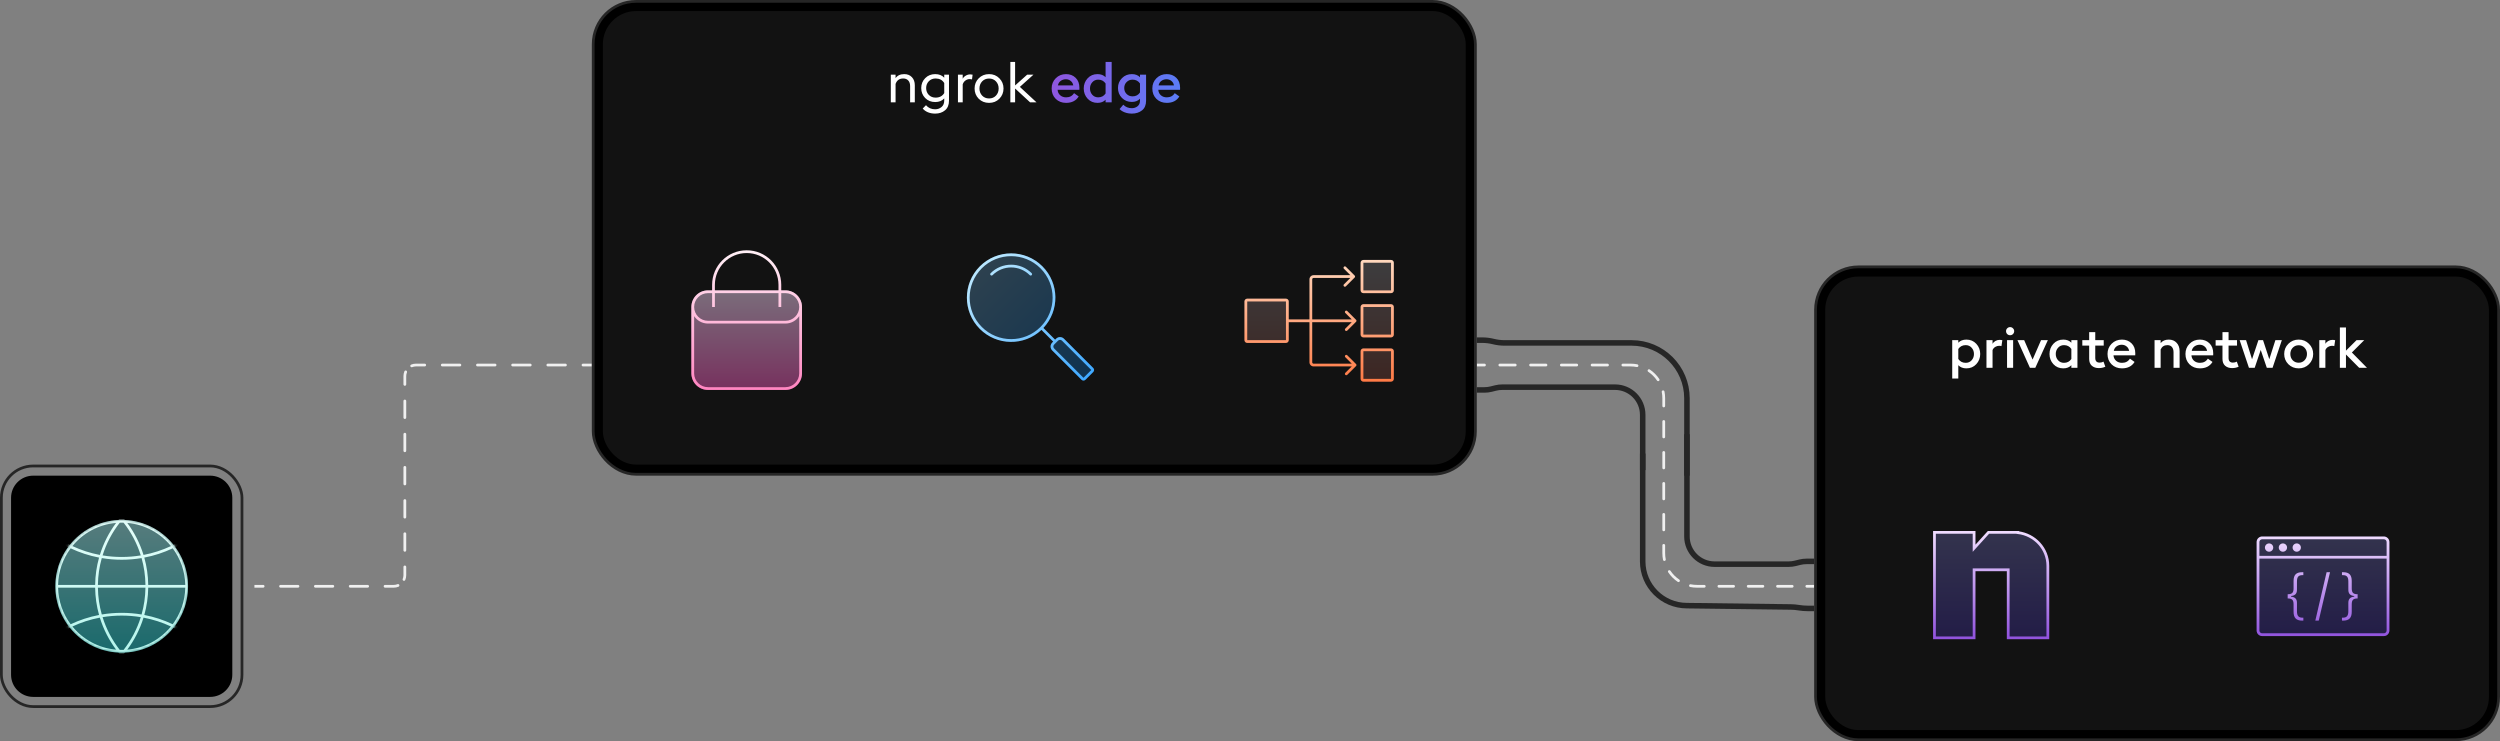 <svg width="904" height="268" viewBox="0 0 904 268" fill="none" xmlns="http://www.w3.org/2000/svg">
<rect x="0" y="0" width="904" height="268" fill="#808080" stroke="none"/>
<path d="M95.149 212.5C95.425 212.5 95.649 212.276 95.649 212C95.649 211.724 95.425 211.5 95.149 211.5V212.5ZM101.448 211.5C101.172 211.5 100.948 211.724 100.948 212C100.948 212.276 101.172 212.5 101.448 212.5V211.5ZM107.747 212.5C108.023 212.5 108.247 212.276 108.247 212C108.247 211.724 108.023 211.5 107.747 211.5V212.5ZM114.045 211.5C113.769 211.5 113.545 211.724 113.545 212C113.545 212.276 113.769 212.5 114.045 212.5V211.5ZM120.344 212.5C120.62 212.5 120.844 212.276 120.844 212C120.844 211.724 120.62 211.5 120.344 211.5V212.5ZM126.643 211.5C126.367 211.5 126.143 211.724 126.143 212C126.143 212.276 126.367 212.5 126.643 212.5V211.5ZM132.941 212.5C133.218 212.5 133.441 212.276 133.441 212C133.441 211.724 133.218 211.5 132.941 211.5V212.5ZM139.24 211.5C138.964 211.5 138.74 211.724 138.74 212C138.74 212.276 138.964 212.5 139.24 212.5V211.5ZM144.112 212.158C144.367 212.053 144.488 211.76 144.382 211.505C144.277 211.25 143.984 211.129 143.729 211.235L144.112 212.158ZM145.624 209.34C145.518 209.595 145.639 209.887 145.894 209.993C146.149 210.099 146.442 209.978 146.548 209.723L145.624 209.34ZM146.889 205C146.889 204.724 146.666 204.5 146.389 204.5C146.113 204.5 145.889 204.724 145.889 205H146.889ZM145.889 199C145.889 199.276 146.113 199.5 146.389 199.5C146.666 199.5 146.889 199.276 146.889 199H145.889ZM146.889 193C146.889 192.724 146.666 192.5 146.389 192.5C146.113 192.5 145.889 192.724 145.889 193H146.889ZM145.889 187C145.889 187.276 146.113 187.5 146.389 187.5C146.666 187.5 146.889 187.276 146.889 187H145.889ZM146.889 181C146.889 180.724 146.666 180.5 146.389 180.5C146.113 180.5 145.889 180.724 145.889 181H146.889ZM145.889 175C145.889 175.276 146.113 175.5 146.389 175.5C146.666 175.5 146.889 175.276 146.889 175H145.889ZM146.889 169C146.889 168.724 146.666 168.5 146.389 168.5C146.113 168.5 145.889 168.724 145.889 169H146.889ZM145.889 163C145.889 163.276 146.113 163.5 146.389 163.5C146.666 163.5 146.889 163.276 146.889 163H145.889ZM146.889 157C146.889 156.724 146.666 156.5 146.389 156.5C146.113 156.5 145.889 156.724 145.889 157H146.889ZM145.889 151C145.889 151.276 146.113 151.5 146.389 151.5C146.666 151.5 146.889 151.276 146.889 151H145.889ZM146.889 145C146.889 144.724 146.666 144.5 146.389 144.5C146.113 144.5 145.889 144.724 145.889 145H146.889ZM145.889 139C145.889 139.276 146.113 139.5 146.389 139.5C146.666 139.5 146.889 139.276 146.889 139H145.889ZM147.155 134.66C147.261 134.405 147.14 134.113 146.884 134.007C146.629 133.901 146.337 134.022 146.231 134.277L147.155 134.66ZM148.667 131.842C148.412 131.947 148.291 132.24 148.396 132.495C148.502 132.75 148.795 132.871 149.05 132.765L148.667 131.842ZM153.57 132.5C153.846 132.5 154.07 132.276 154.07 132C154.07 131.724 153.846 131.5 153.57 131.5V132.5ZM159.931 131.5C159.655 131.5 159.431 131.724 159.431 132C159.431 132.276 159.655 132.5 159.931 132.5V131.5ZM166.292 132.5C166.568 132.5 166.792 132.276 166.792 132C166.792 131.724 166.568 131.5 166.292 131.5V132.5ZM172.653 131.5C172.377 131.5 172.153 131.724 172.153 132C172.153 132.276 172.377 132.5 172.653 132.5V131.5ZM179.014 132.5C179.29 132.5 179.514 132.276 179.514 132C179.514 131.724 179.29 131.5 179.014 131.5V132.5ZM185.375 131.5C185.099 131.5 184.875 131.724 184.875 132C184.875 132.276 185.099 132.5 185.375 132.5V131.5ZM191.736 132.5C192.012 132.5 192.236 132.276 192.236 132C192.236 131.724 192.012 131.5 191.736 131.5V132.5ZM198.097 131.5C197.821 131.5 197.597 131.724 197.597 132C197.597 132.276 197.821 132.5 198.097 132.5V131.5ZM204.458 132.5C204.735 132.5 204.958 132.276 204.958 132C204.958 131.724 204.735 131.5 204.458 131.5V132.5ZM210.819 131.5C210.543 131.5 210.319 131.724 210.319 132C210.319 132.276 210.543 132.5 210.819 132.5V131.5ZM92 212.5H95.149V211.5H92V212.5ZM101.448 212.5H107.747V211.5H101.448V212.5ZM114.045 212.5H120.344V211.5H114.045V212.5ZM126.643 212.5H132.941V211.5H126.643V212.5ZM139.24 212.5H142.389V211.5H139.24V212.5ZM142.389 212.5C142.999 212.5 143.581 212.379 144.112 212.158L143.729 211.235C143.317 211.405 142.865 211.5 142.389 211.5V212.5ZM146.548 209.723C146.768 209.191 146.889 208.609 146.889 208H145.889C145.889 208.475 145.795 208.928 145.624 209.34L146.548 209.723ZM146.889 208V205H145.889V208H146.889ZM146.889 199V193H145.889V199H146.889ZM146.889 187V181H145.889V187H146.889ZM146.889 175V169H145.889V175H146.889ZM146.889 163V157H145.889V163H146.889ZM146.889 151V145H145.889V151H146.889ZM146.889 139V136H145.889V139H146.889ZM146.889 136C146.889 135.525 146.984 135.072 147.155 134.66L146.231 134.277C146.011 134.809 145.889 135.391 145.889 136H146.889ZM149.05 132.765C149.462 132.595 149.914 132.5 150.389 132.5V131.5C149.78 131.5 149.198 131.621 148.667 131.842L149.05 132.765ZM150.389 132.5H153.57V131.5H150.389V132.5ZM159.931 132.5H166.292V131.5H159.931V132.5ZM172.653 132.5H179.014V131.5H172.653V132.5ZM185.375 132.5H191.736V131.5H185.375V132.5ZM198.097 132.5H204.458V131.5H198.097V132.5ZM210.819 132.5H214V131.5H210.819V132.5Z" fill="#F0F0F0"/>
<path d="M653.351 212.5C653.075 212.5 652.851 212.276 652.851 212C652.851 211.724 653.075 211.5 653.351 211.5V212.5ZM648.052 211.5C648.328 211.5 648.552 211.724 648.552 212C648.552 212.276 648.328 212.5 648.052 212.5V211.5ZM642.753 212.5C642.477 212.5 642.253 212.276 642.253 212C642.253 211.724 642.477 211.5 642.753 211.5V212.5ZM637.455 211.5C637.731 211.5 637.955 211.724 637.955 212C637.955 212.276 637.731 212.5 637.455 212.5V211.5ZM632.156 212.5C631.88 212.5 631.656 212.276 631.656 212C631.656 211.724 631.88 211.5 632.156 211.5V212.5ZM626.857 211.5C627.133 211.5 627.357 211.724 627.357 212C627.357 212.276 627.133 212.5 626.857 212.5V211.5ZM621.559 212.5C621.282 212.5 621.059 212.276 621.059 212C621.059 211.724 621.282 211.5 621.559 211.5V212.5ZM616.26 211.5C616.536 211.5 616.76 211.724 616.76 212C616.76 212.276 616.536 212.5 616.26 212.5V211.5ZM611.172 212.262C610.901 212.208 610.725 211.945 610.778 211.675C610.832 211.404 611.095 211.228 611.366 211.281L611.172 212.262ZM607.221 209.563C607.451 209.717 607.512 210.027 607.359 210.257C607.205 210.486 606.894 210.548 606.665 210.394L607.221 209.563ZM603.216 206.946C603.063 206.716 603.124 206.406 603.354 206.252C603.583 206.098 603.894 206.16 604.047 206.389L603.216 206.946ZM602.329 202.245C602.383 202.516 602.207 202.779 601.936 202.832C601.665 202.886 601.402 202.71 601.348 202.439L602.329 202.245ZM601.111 197.2C601.111 196.924 601.334 196.7 601.611 196.7C601.887 196.7 602.111 196.924 602.111 197.2H601.111ZM602.111 191.6C602.111 191.876 601.887 192.1 601.611 192.1C601.334 192.1 601.111 191.876 601.111 191.6H602.111ZM601.111 186C601.111 185.724 601.334 185.5 601.611 185.5C601.887 185.5 602.111 185.724 602.111 186H601.111ZM602.111 180.4C602.111 180.676 601.887 180.9 601.611 180.9C601.334 180.9 601.111 180.676 601.111 180.4H602.111ZM601.111 174.8C601.111 174.524 601.334 174.3 601.611 174.3C601.887 174.3 602.111 174.524 602.111 174.8H601.111ZM602.111 169.2C602.111 169.476 601.887 169.7 601.611 169.7C601.334 169.7 601.111 169.476 601.111 169.2H602.111ZM601.111 163.6C601.111 163.324 601.334 163.1 601.611 163.1C601.887 163.1 602.111 163.324 602.111 163.6H601.111ZM602.111 158C602.111 158.276 601.887 158.5 601.611 158.5C601.334 158.5 601.111 158.276 601.111 158H602.111ZM601.111 152.4C601.111 152.124 601.334 151.9 601.611 151.9C601.887 151.9 602.111 152.124 602.111 152.4H601.111ZM602.111 146.8C602.111 147.076 601.887 147.3 601.611 147.3C601.334 147.3 601.111 147.076 601.111 146.8H602.111ZM600.892 141.755C600.838 141.484 601.014 141.221 601.285 141.168C601.556 141.114 601.819 141.29 601.873 141.561L600.892 141.755ZM600.005 137.054C600.158 137.284 600.097 137.594 599.868 137.748C599.638 137.902 599.327 137.84 599.174 137.611L600.005 137.054ZM596 134.437C595.77 134.283 595.709 133.973 595.862 133.743C596.016 133.514 596.327 133.452 596.556 133.606L596 134.437ZM592.05 131.738C592.32 131.792 592.497 132.055 592.443 132.325C592.389 132.596 592.126 132.772 591.855 132.719L592.05 131.738ZM586.83 132.5C586.554 132.5 586.33 132.276 586.33 132C586.33 131.724 586.554 131.5 586.83 131.5V132.5ZM581.269 131.5C581.545 131.5 581.769 131.724 581.769 132C581.769 132.276 581.545 132.5 581.269 132.5V131.5ZM575.708 132.5C575.432 132.5 575.208 132.276 575.208 132C575.208 131.724 575.432 131.5 575.708 131.5V132.5ZM570.147 131.5C570.423 131.5 570.647 131.724 570.647 132C570.647 132.276 570.423 132.5 570.147 132.5V131.5ZM564.586 132.5C564.31 132.5 564.086 132.276 564.086 132C564.086 131.724 564.31 131.5 564.586 131.5V132.5ZM559.025 131.5C559.301 131.5 559.525 131.724 559.525 132C559.525 132.276 559.301 132.5 559.025 132.5V131.5ZM553.464 132.5C553.188 132.5 552.964 132.276 552.964 132C552.964 131.724 553.188 131.5 553.464 131.5V132.5ZM547.903 131.5C548.179 131.5 548.403 131.724 548.403 132C548.403 132.276 548.179 132.5 547.903 132.5V131.5ZM542.342 132.5C542.065 132.5 541.842 132.276 541.842 132C541.842 131.724 542.065 131.5 542.342 131.5V132.5ZM536.781 131.5C537.057 131.5 537.281 131.724 537.281 132C537.281 132.276 537.057 132.5 536.781 132.5V131.5ZM656 212.5H653.351V211.5H656V212.5ZM648.052 212.5H642.753V211.5H648.052V212.5ZM637.455 212.5H632.156V211.5H637.455V212.5ZM626.857 212.5H621.559V211.5H626.857V212.5ZM616.26 212.5H613.611V211.5H616.26V212.5ZM613.611 212.5C612.776 212.5 611.961 212.418 611.172 212.262L611.366 211.281C612.091 211.425 612.842 211.5 613.611 211.5V212.5ZM606.665 210.394C605.302 209.482 604.129 208.308 603.216 206.946L604.047 206.389C604.887 207.644 605.967 208.724 607.221 209.563L606.665 210.394ZM601.348 202.439C601.192 201.65 601.111 200.834 601.111 200H602.111C602.111 200.769 602.186 201.519 602.329 202.245L601.348 202.439ZM601.111 200V197.2H602.111V200H601.111ZM601.111 191.6V186H602.111V191.6H601.111ZM601.111 180.4V174.8H602.111V180.4H601.111ZM601.111 169.2V163.6H602.111V169.2H601.111ZM601.111 158V152.4H602.111V158H601.111ZM601.111 146.8V144H602.111V146.8H601.111ZM601.111 144C601.111 143.231 601.035 142.481 600.892 141.755L601.873 141.561C602.029 142.35 602.111 143.166 602.111 144H601.111ZM599.174 137.611C598.334 136.356 597.254 135.276 596 134.437L596.556 133.606C597.919 134.518 599.092 135.692 600.005 137.054L599.174 137.611ZM591.855 132.719C591.13 132.575 590.379 132.5 589.611 132.5V131.5C590.445 131.5 591.26 131.582 592.05 131.738L591.855 132.719ZM589.611 132.5H586.83V131.5H589.611V132.5ZM581.269 132.5H575.708V131.5H581.269V132.5ZM570.147 132.5H564.586V131.5H570.147V132.5ZM559.025 132.5H553.464V131.5H559.025V132.5ZM547.903 132.5H542.342V131.5H547.903V132.5ZM536.781 132.5H534V131.5H536.781V132.5Z" fill="#F0F0F0"/>
<path d="M534 123H535.938C537.308 123 538.672 123.168 540 123.5V123.5C541.328 123.832 542.692 124 544.062 124H590C601.046 124 610 132.954 610 144V172" stroke="#262626" stroke-width="2"/>
<path d="M656 220L653.582 220C652.529 220 651.478 219.913 650.439 219.74V219.74C649.481 219.58 648.512 219.494 647.541 219.481L610 219V219C601.163 219 594 211.837 594 203L594 164" stroke="#262626" stroke-width="2"/>
<path d="M534 141H536.769C537.587 141 538.401 140.9 539.194 140.701L540.806 140.299C541.599 140.1 542.413 140 543.231 140H584C589.523 140 594 144.477 594 150V170" stroke="#262626" stroke-width="2"/>
<path d="M656 203L653.231 203C652.413 203 651.599 203.1 650.806 203.299L649.194 203.701C648.401 203.9 647.587 204 646.769 204L620 204C614.477 204 610 199.523 610 194L610 157" stroke="#262626" stroke-width="2"/>
<rect x="214.5" y="0.5" width="319" height="171" rx="15.5" fill="black" stroke="#262626"/>
<rect x="218" y="4" width="312" height="164" rx="12" fill="#262626" fill-opacity="0.48"/>
<rect x="656.5" y="96.5" width="247" height="171" rx="15.5" fill="black" stroke="#262626"/>
<rect x="660" y="100" width="240" height="164" rx="12" fill="#262626" fill-opacity="0.48"/>
<path fill-rule="evenodd" clip-rule="evenodd" d="M376.941 118.941C383.19 112.692 383.19 102.562 376.941 96.313C370.693 90.065 360.562 90.065 354.314 96.313C348.065 102.562 348.065 112.692 354.314 118.941C360.562 125.189 370.693 125.189 376.941 118.941ZM380.477 123.89C379.696 124.671 379.696 125.938 380.477 126.719L391.083 137.325C391.474 137.716 392.107 137.716 392.497 137.325L395.326 134.497C395.716 134.106 395.716 133.473 395.326 133.083L384.719 122.476C383.938 121.695 382.672 121.695 381.891 122.476L380.477 123.89Z" fill="url(#paint0_linear_1146_36381)"/>
<path fill-rule="evenodd" clip-rule="evenodd" d="M376.234 97.02C382.092 102.878 382.092 112.376 376.234 118.234C370.376 124.091 360.879 124.091 355.021 118.234C349.163 112.376 349.163 102.878 355.021 97.02C360.879 91.162 370.376 91.162 376.234 97.02ZM377.289 118.582C383.187 112.31 383.071 102.443 376.941 96.313C370.693 90.065 360.562 90.065 354.314 96.313C348.065 102.562 348.065 112.692 354.314 118.941C360.444 125.071 370.311 125.187 376.582 119.289L380.83 123.537L380.477 123.89C379.696 124.671 379.696 125.938 380.477 126.719L391.083 137.325C391.474 137.716 392.107 137.716 392.497 137.325L395.326 134.497C395.716 134.106 395.716 133.473 395.326 133.083L384.719 122.476C383.938 121.695 382.672 121.695 381.891 122.476L381.537 122.83L377.289 118.582ZM358.91 99.495C362.62 95.785 368.635 95.785 372.345 99.495C372.54 99.691 372.857 99.691 373.052 99.495C373.247 99.3 373.247 98.983 373.052 98.788C368.952 94.688 362.303 94.688 358.203 98.788C358.008 98.983 358.008 99.3 358.203 99.495C358.398 99.691 358.715 99.691 358.91 99.495ZM381.184 124.598C380.793 124.988 380.793 125.621 381.184 126.012L391.79 136.618L394.619 133.79L384.012 123.183C383.622 122.793 382.989 122.793 382.598 123.183L381.184 124.598Z" fill="url(#paint1_linear_1146_36381)"/>
<path fill-rule="evenodd" clip-rule="evenodd" d="M492 95C492 94.448 492.448 94 493 94H503C503.552 94 504 94.448 504 95V105C504 105.552 503.552 106 503 106H493C492.448 106 492 105.552 492 105V95ZM451 108C450.448 108 450 108.448 450 109V123C450 123.552 450.448 124 451 124H465C465.552 124 466 123.552 466 123V109C466 108.448 465.552 108 465 108H451ZM493 126C492.448 126 492 126.448 492 127V137C492 137.552 492.448 138 493 138H503C503.552 138 504 137.552 504 137V127C504 126.448 503.552 126 503 126H493ZM493 110C492.448 110 492 110.448 492 111V121C492 121.552 492.448 122 493 122H503C503.552 122 504 121.552 504 121V111C504 110.448 503.552 110 503 110H493Z" fill="url(#paint2_linear_1146_36381)"/>
<path fill-rule="evenodd" clip-rule="evenodd" d="M503 95H493V105H503V95ZM493 94C492.448 94 492 94.448 492 95V105C492 105.552 492.448 106 493 106H503C503.552 106 504 105.552 504 105V95C504 94.448 503.552 94 503 94H493ZM489.85 99.646L486.668 96.464C486.473 96.269 486.156 96.269 485.961 96.464C485.766 96.66 485.766 96.976 485.961 97.171L488.289 99.5H475C474.172 99.5 473.5 100.171 473.5 101V115.5H466V109C466 108.448 465.552 108 465 108H451C450.448 108 450 108.448 450 109V123C450 123.552 450.448 124 451 124H465C465.552 124 466 123.552 466 123V116.5H473.5V131C473.5 131.828 474.172 132.5 475 132.5H488.793L486.464 134.828C486.269 135.024 486.269 135.34 486.464 135.535C486.66 135.731 486.976 135.731 487.172 135.535L490.354 132.353C490.549 132.158 490.549 131.842 490.354 131.646L487.172 128.464C486.976 128.269 486.66 128.269 486.464 128.464C486.269 128.66 486.269 128.976 486.464 129.171L488.793 131.5H475C474.724 131.5 474.5 131.276 474.5 131V116.5H488.793L486.464 118.828C486.269 119.024 486.269 119.34 486.464 119.535C486.66 119.731 486.976 119.731 487.172 119.535L490.354 116.353C490.549 116.158 490.549 115.842 490.354 115.646L487.172 112.464C486.976 112.269 486.66 112.269 486.464 112.464C486.269 112.66 486.269 112.976 486.464 113.171L488.793 115.5H474.5V101C474.5 100.724 474.724 100.5 475 100.5H488.289L485.961 102.828C485.766 103.024 485.766 103.34 485.961 103.535C486.156 103.731 486.473 103.731 486.668 103.535L489.85 100.353C490.045 100.158 490.045 99.842 489.85 99.646ZM465 109H451V123H465V109ZM493 127H503V137H493V127ZM492 127C492 126.448 492.448 126 493 126H503C503.552 126 504 126.448 504 127V137C504 137.552 503.552 138 503 138H493C492.448 138 492 137.552 492 137V127ZM493 111H503V121H493V111ZM492 111C492 110.448 492.448 110 493 110H503C503.552 110 504 110.448 504 111V121C504 121.552 503.552 122 503 122H493C492.448 122 492 121.552 492 121V111Z" fill="url(#paint3_linear_1146_36381)"/>
<path fill-rule="evenodd" clip-rule="evenodd" d="M250 111C250 107.686 252.686 105 256 105H284C287.314 105 290 107.686 290 111V135C290 138.314 287.314 141 284 141H256C252.686 141 250 138.314 250 135V111Z" fill="url(#paint4_linear_1146_36381)"/>
<path fill-rule="evenodd" clip-rule="evenodd" d="M270 90.5C263.096 90.5 257.5 96.096 257.5 103V105H256C252.686 105 250 107.686 250 111V135C250 138.314 252.686 141 256 141H284C287.314 141 290 138.314 290 135V111C290 107.686 287.314 105 284 105H282.5V103C282.5 96.096 276.904 90.5 270 90.5ZM281.5 106V111H282.5V106H284C286.761 106 289 108.239 289 111C289 113.761 286.761 116 284 116H256C253.239 116 251 113.761 251 111C251 108.239 253.239 106 256 106H257.5V111H258.5V106H281.5ZM281.5 105V103C281.5 96.649 276.351 91.5 270 91.5C263.649 91.5 258.5 96.649 258.5 103V105H281.5ZM289 135V114.318C287.925 115.934 286.087 117 284 117H256C253.913 117 252.075 115.934 251 114.318V135C251 137.761 253.239 140 256 140H284C286.761 140 289 137.761 289 135Z" fill="url(#paint5_linear_1146_36381)"/>
<path d="M4 180C4 175.582 7.582 172 12 172H76C80.418 172 84 175.582 84 180V244C84 248.418 80.418 252 76 252H12C7.582 252 4 248.418 4 244V180Z" fill="black"/>
<circle cx="44" cy="212" r="24" fill="url(#paint6_linear_1146_36381)"/>
<mask id="mask0_1146_36381" style="mask-type:alpha" maskUnits="userSpaceOnUse" x="20" y="188" width="48" height="48">
<path d="M20 212C20 198.745 30.745 188 44 188C57.255 188 68 198.745 68 212C68 225.255 57.255 236 44 236C30.745 236 20 225.255 20 212Z" fill="white"/>
</mask>
<g mask="url(#mask0_1146_36381)">
<path fill-rule="evenodd" clip-rule="evenodd" d="M4.861 175.008C2.888 170.125 1.801 164.79 1.801 159.2C1.801 135.894 20.694 117 44.001 117C67.307 117 86.201 135.894 86.201 159.2C86.201 164.79 85.114 170.126 83.14 175.008C79.85 174.09 76.383 173.6 72.8 173.6C61.331 173.6 51.037 178.628 44.001 186.599C36.964 178.628 26.67 173.6 15.201 173.6C11.618 173.6 8.151 174.09 4.861 175.008ZM87.201 159.2C87.201 164.887 86.102 170.318 84.105 175.291C99.795 180.117 111.2 194.726 111.2 212C111.2 229.273 99.795 243.883 84.105 248.709C86.102 253.682 87.201 259.112 87.201 264.8C87.201 288.658 67.859 308 44.001 308C20.142 308 0.801 288.658 0.801 264.8C0.801 259.112 1.9 253.682 3.897 248.709C-11.794 243.883 -23.199 229.273 -23.199 212C-23.199 194.726 -11.794 180.116 3.897 175.29C1.9 170.317 0.801 164.887 0.801 159.2C0.801 135.341 20.142 116 44.001 116C67.859 116 87.201 135.341 87.201 159.2ZM4.861 248.992C2.888 253.874 1.801 259.21 1.801 264.8C1.801 288.106 20.694 307 44.001 307C67.307 307 86.201 288.106 86.201 264.8C86.201 259.21 85.114 253.874 83.14 248.992C79.85 249.909 76.383 250.4 72.8 250.4C61.331 250.4 51.037 245.372 44.001 237.4C36.964 245.372 26.67 250.4 15.201 250.4C11.619 250.4 8.151 249.909 4.861 248.992ZM83.719 247.781C99.048 243.109 110.2 228.857 110.2 212C110.2 195.143 99.048 180.89 83.719 176.219C79.695 185.597 72.447 193.264 63.369 197.825C66.281 201.797 68 206.698 68 212C68 217.302 66.281 222.202 63.369 226.174C72.447 230.735 79.695 238.402 83.719 247.781ZM62.75 226.983C71.661 231.409 78.785 238.893 82.751 248.061C79.583 248.934 76.246 249.4 72.8 249.4C61.58 249.4 51.514 244.459 44.659 236.634C44.842 236.415 45.023 236.194 45.202 235.97C52.299 235.62 58.585 232.187 62.75 226.983ZM62.455 225.728C65.218 222.021 66.889 217.453 66.995 212.5H53.598C53.554 215.917 53.064 219.227 52.183 222.373C55.786 223.064 59.23 224.203 62.455 225.728ZM51.9 223.338C55.378 223.996 58.705 225.082 61.824 226.537C58.006 231.214 52.383 234.359 46.019 234.913C48.593 231.456 50.599 227.552 51.9 223.338ZM51.194 222.196C52.067 219.108 52.553 215.857 52.597 212.5H35.404C35.448 215.857 35.934 219.108 36.807 222.196C39.147 221.804 41.55 221.6 44.001 221.6C46.452 221.6 48.855 221.804 51.194 222.196ZM37.094 223.162C39.342 222.792 41.649 222.6 44.001 222.6C46.353 222.6 48.66 222.792 50.907 223.162C49.553 227.496 47.432 231.492 44.703 234.989C44.469 234.996 44.235 235 44 235C43.765 235 43.532 234.996 43.299 234.99C40.569 231.492 38.448 227.496 37.094 223.162ZM35.818 222.374C34.937 219.227 34.447 215.917 34.404 212.5H21.005C21.111 217.454 22.783 222.022 25.545 225.729C28.77 224.203 32.215 223.064 35.818 222.374ZM26.176 226.538C29.296 225.082 32.623 223.996 36.102 223.338C37.402 227.552 39.408 231.456 41.983 234.913C35.618 234.36 29.995 231.214 26.176 226.538ZM25.251 226.983C29.415 232.188 35.702 235.621 42.799 235.97C42.978 236.194 43.159 236.415 43.342 236.634C36.487 244.459 26.421 249.4 15.201 249.4C11.755 249.4 8.419 248.934 5.251 248.061C9.216 238.893 16.34 231.41 25.251 226.983ZM24.631 226.175C15.554 230.736 8.306 238.403 4.282 247.781C-11.047 243.109 -22.199 228.857 -22.199 212C-22.199 195.143 -11.047 180.89 4.282 176.219C8.306 185.597 15.554 193.264 24.631 197.825C21.72 201.797 20 206.698 20 212C20 217.302 21.719 222.203 24.631 226.175ZM72.8 174.6C76.246 174.6 79.583 175.066 82.751 175.938C78.785 185.107 71.661 192.59 62.75 197.017C58.585 191.813 52.299 188.38 45.203 188.03C45.024 187.806 44.843 187.585 44.659 187.365C51.514 179.541 61.58 174.6 72.8 174.6ZM43.298 189.011C43.531 189.004 43.765 189 44 189C44.235 189 44.47 189.004 44.703 189.011C47.432 192.508 49.553 196.503 50.907 200.838C48.66 201.208 46.353 201.4 44.001 201.4C41.649 201.4 39.342 201.208 37.094 200.838C38.448 196.503 40.569 192.508 43.298 189.011ZM42.799 188.03C42.977 187.806 43.159 187.585 43.342 187.365C36.487 179.541 26.421 174.6 15.201 174.6C11.755 174.6 8.419 175.066 5.25 175.938C9.216 185.106 16.34 192.59 25.251 197.016C29.415 191.812 35.702 188.379 42.799 188.03ZM26.176 197.462C29.995 192.786 35.617 189.641 41.982 189.087C39.408 192.544 37.402 196.448 36.102 200.662C32.623 200.003 29.296 198.918 26.176 197.462ZM34.404 211.5H21.005C21.111 206.546 22.783 201.978 25.545 198.271C28.77 199.797 32.215 200.935 35.818 201.626C34.937 204.773 34.447 208.083 34.404 211.5ZM36.807 201.804C35.934 204.892 35.448 208.143 35.404 211.5H52.597C52.554 208.143 52.067 204.892 51.194 201.804C48.855 202.196 46.452 202.4 44.001 202.4C41.55 202.4 39.147 202.196 36.807 201.804ZM53.598 211.5H66.995C66.889 206.547 65.217 201.979 62.455 198.271C59.23 199.797 55.786 200.935 52.183 201.626C53.064 204.773 53.554 208.083 53.598 211.5ZM61.824 197.463C58.705 198.918 55.377 200.003 51.9 200.662C50.599 196.448 48.593 192.544 46.019 189.087C52.383 189.641 58.005 192.786 61.824 197.463Z" fill="url(#paint7_linear_1146_36381)"/>
</g>
<path d="M700 192.5H699.5V193V230.143V230.643H700H713.333H713.833V230.143V206.042H726.167V230.143V230.643H726.667H740H740.5V230.143V204.577C740.5 198.39 735.747 193.304 729.636 192.587V192.5H729.136H728.148H726.667H719.259H719.038L718.889 192.664L713.833 198.247V193V192.5H713.333H700Z" fill="url(#paint8_linear_1146_36381)" stroke="url(#paint9_linear_1146_36381)"/>
<path d="M816 196.001C816 194.896 816.895 194.001 818 194.001H862C863.104 194.001 864 194.896 864 196.001V228.001C864 229.106 863.104 230.001 862 230.001H818C816.895 230.001 816 229.106 816 228.001V196.001Z" fill="url(#paint10_linear_1146_36381)"/>
<path fill-rule="evenodd" clip-rule="evenodd" d="M817.999 195H861.999C862.551 195 862.999 195.448 862.999 196V201H816.999V196C816.999 195.448 817.447 195 817.999 195ZM816.999 202V228C816.999 228.552 817.447 229 817.999 229H861.999C862.551 229 862.999 228.552 862.999 228V202H816.999ZM863.999 202V228C863.999 229.105 863.104 230 861.999 230H817.999C816.894 230 815.999 229.105 815.999 228V196C815.999 194.895 816.894 194 817.999 194H861.999C863.104 194 863.999 194.895 863.999 196V201H864V202H863.999ZM820.5 199.5C821.328 199.5 822 198.828 822 198C822 197.172 821.328 196.5 820.5 196.5C819.672 196.5 819 197.172 819 198C819 198.828 819.672 199.5 820.5 199.5ZM827.001 198C827.001 198.828 826.329 199.5 825.501 199.5C824.673 199.5 824.001 198.828 824.001 198C824.001 197.172 824.673 196.5 825.501 196.5C826.329 196.5 827.001 197.172 827.001 198ZM830.501 199.5C831.329 199.5 832.001 198.828 832.001 198C832.001 197.172 831.329 196.5 830.501 196.5C829.673 196.5 829.001 197.172 829.001 198C829.001 198.828 829.673 199.5 830.501 199.5ZM832.889 224.418H832.459C830.32 224.418 829.354 223.422 829.354 221.205V218.529C829.354 216.938 828.807 216.4 827.225 216.4V214.877C828.807 214.877 829.354 214.33 829.354 212.738V210.102C829.354 207.895 830.281 206.908 832.459 206.908H832.889V207.973H832.566C831.17 207.973 830.584 208.588 830.584 210.238V213.256C830.584 214.682 829.9 215.375 828.445 215.521V215.746C829.9 215.893 830.584 216.586 830.584 218.012V221.049C830.584 222.709 831.189 223.354 832.566 223.354H832.889V224.418ZM841.297 206.908H842.537L838.455 224.418H837.215L841.297 206.908ZM847.283 224.418C849.422 224.418 850.389 223.422 850.389 221.205V218.529C850.389 216.938 850.936 216.4 852.518 216.4V214.877C850.936 214.877 850.389 214.33 850.389 212.738V210.102C850.389 207.895 849.461 206.908 847.283 206.908H846.854V207.973H847.176C848.572 207.973 849.158 208.588 849.158 210.238V213.256C849.158 214.682 849.832 215.375 851.297 215.521V215.746C849.832 215.893 849.158 216.586 849.158 218.012V221.049C849.158 222.709 848.553 223.354 847.176 223.354H846.854V224.418H847.283Z" fill="url(#paint11_linear_1146_36381)"/>
<rect x="0.5" y="168.5" width="87" height="87" rx="11.5" stroke="#262626"/>
<path d="M322.118 37V27H323.838V28.26C324.505 27.287 325.558 26.8 326.998 26.8C328.131 26.8 329.045 27.167 329.738 27.9C330.445 28.633 330.798 29.62 330.798 30.86V37H329.098V31.12C329.098 30.253 328.871 29.58 328.418 29.1C327.978 28.62 327.371 28.38 326.598 28.38C325.211 28.38 324.291 29.04 323.838 30.36V37H322.118ZM338.155 41.08C337.169 41.08 336.282 40.913 335.495 40.58C334.722 40.247 334.109 39.8 333.655 39.24L334.835 38.04C335.675 39.027 336.782 39.52 338.155 39.52C339.035 39.52 339.802 39.247 340.455 38.7C341.109 38.167 341.435 37.38 341.435 36.34V35.58C340.635 36.46 339.549 36.9 338.175 36.9C336.709 36.9 335.495 36.413 334.535 35.44C333.589 34.453 333.115 33.253 333.115 31.84C333.115 30.427 333.595 29.233 334.555 28.26C335.515 27.287 336.722 26.8 338.175 26.8C339.549 26.8 340.635 27.233 341.435 28.1V27H343.155V36.4C343.155 37.92 342.682 39.08 341.735 39.88C340.789 40.68 339.595 41.08 338.155 41.08ZM338.315 35.3C339.715 35.3 340.755 34.753 341.435 33.66V30.02C340.755 28.927 339.715 28.38 338.315 28.38C337.329 28.38 336.509 28.713 335.855 29.38C335.215 30.047 334.895 30.867 334.895 31.84C334.895 32.827 335.215 33.653 335.855 34.32C336.509 34.973 337.329 35.3 338.315 35.3ZM346.395 37V27H348.115V28.48C348.315 28.053 348.669 27.687 349.175 27.38C349.695 27.06 350.242 26.9 350.815 26.9C351.109 26.9 351.402 26.933 351.695 27L351.475 28.72C351.235 28.64 350.949 28.6 350.615 28.6C350.082 28.6 349.575 28.773 349.095 29.12C348.629 29.453 348.302 29.92 348.115 30.52V37H346.395ZM357.652 37.2C356.145 37.2 354.892 36.7 353.892 35.7C352.905 34.687 352.412 33.453 352.412 32C352.412 30.547 352.905 29.32 353.892 28.32C354.892 27.307 356.145 26.8 357.652 26.8C359.145 26.8 360.385 27.307 361.372 28.32C362.372 29.32 362.872 30.547 362.872 32C362.872 33.453 362.372 34.687 361.372 35.7C360.385 36.7 359.145 37.2 357.652 37.2ZM355.132 34.56C355.785 35.253 356.625 35.6 357.652 35.6C358.678 35.6 359.512 35.253 360.152 34.56C360.792 33.867 361.112 33.013 361.112 32C361.112 30.987 360.792 30.133 360.152 29.44C359.512 28.747 358.678 28.4 357.652 28.4C356.625 28.4 355.785 28.747 355.132 29.44C354.492 30.133 354.172 30.987 354.172 32C354.172 33.013 354.492 33.867 355.132 34.56ZM372.481 37L367.061 32V37H365.341V22.4H367.061V30.9L371.421 27H373.701L368.781 31.42L374.801 37H372.481Z" fill="white"/>
<path d="M385.496 37.2C383.976 37.2 382.723 36.713 381.736 35.74C380.763 34.767 380.276 33.52 380.276 32C380.276 30.52 380.769 29.287 381.756 28.3C382.743 27.3 383.989 26.8 385.496 26.8C386.883 26.8 388.029 27.24 388.936 28.12C389.856 29 390.316 30.213 390.316 31.76C390.316 32.027 390.309 32.267 390.296 32.48H382.436C382.489 33.293 382.803 33.953 383.376 34.46C383.949 34.953 384.663 35.2 385.516 35.2C386.796 35.2 387.749 34.693 388.376 33.68L390.056 34.88C389.096 36.427 387.576 37.2 385.496 37.2ZM382.536 30.88H388.096C387.976 30.187 387.663 29.647 387.156 29.26C386.663 28.86 386.083 28.66 385.416 28.66C384.723 28.66 384.103 28.853 383.556 29.24C383.023 29.627 382.683 30.173 382.536 30.88ZM396.858 37.2C395.404 37.2 394.211 36.693 393.278 35.68C392.344 34.667 391.878 33.44 391.878 32C391.878 30.56 392.344 29.333 393.278 28.32C394.211 27.307 395.404 26.8 396.858 26.8C398.084 26.8 399.058 27.173 399.778 27.92V22.4H401.978V37H399.778V36.06C399.058 36.82 398.084 37.2 396.858 37.2ZM397.118 35.2C398.264 35.2 399.151 34.733 399.778 33.8V30.18C399.138 29.26 398.251 28.8 397.118 28.8C396.251 28.8 395.538 29.113 394.978 29.74C394.418 30.353 394.138 31.107 394.138 32C394.138 32.893 394.418 33.653 394.978 34.28C395.538 34.893 396.251 35.2 397.118 35.2ZM409.3 41.08C408.38 41.08 407.527 40.933 406.74 40.64C405.954 40.347 405.32 39.947 404.84 39.44L406.18 37.86C406.994 38.7 408.027 39.12 409.28 39.12C410.067 39.12 410.754 38.887 411.34 38.42C411.927 37.953 412.22 37.28 412.22 36.4V35.7C411.487 36.473 410.507 36.86 409.28 36.86C407.84 36.86 406.64 36.373 405.68 35.4C404.734 34.427 404.26 33.233 404.26 31.82C404.26 30.407 404.74 29.22 405.7 28.26C406.66 27.287 407.854 26.8 409.28 26.8C410.52 26.8 411.5 27.173 412.22 27.92V27H414.42V36.42C414.42 37.98 413.927 39.147 412.94 39.92C411.954 40.693 410.74 41.08 409.3 41.08ZM409.54 34.84C410.7 34.84 411.594 34.373 412.22 33.44V30.18C411.58 29.26 410.687 28.8 409.54 28.8C408.674 28.8 407.954 29.093 407.38 29.68C406.807 30.253 406.52 30.967 406.52 31.82C406.52 32.687 406.807 33.407 407.38 33.98C407.954 34.553 408.674 34.84 409.54 34.84ZM421.902 37.2C420.382 37.2 419.129 36.713 418.142 35.74C417.169 34.767 416.682 33.52 416.682 32C416.682 30.52 417.176 29.287 418.162 28.3C419.149 27.3 420.396 26.8 421.902 26.8C423.289 26.8 424.436 27.24 425.342 28.12C426.262 29 426.722 30.213 426.722 31.76C426.722 32.027 426.716 32.267 426.702 32.48H418.842C418.896 33.293 419.209 33.953 419.782 34.46C420.356 34.953 421.069 35.2 421.922 35.2C423.202 35.2 424.156 34.693 424.782 33.68L426.462 34.88C425.502 36.427 423.982 37.2 421.902 37.2ZM418.942 30.88H424.502C424.382 30.187 424.069 29.647 423.562 29.26C423.069 28.86 422.489 28.66 421.822 28.66C421.129 28.66 420.509 28.853 419.962 29.24C419.429 29.627 419.089 30.173 418.942 30.88Z" fill="url(#paint12_linear_1146_36381)"/>
<path d="M705.923 136.88V123H708.123V123.92C708.843 123.173 709.817 122.8 711.043 122.8C712.497 122.8 713.69 123.307 714.623 124.32C715.57 125.333 716.043 126.56 716.043 128C716.043 129.44 715.57 130.667 714.623 131.68C713.69 132.693 712.497 133.2 711.043 133.2C709.817 133.2 708.843 132.82 708.123 132.06V136.88H705.923ZM710.803 131.2C711.67 131.2 712.383 130.893 712.943 130.28C713.503 129.653 713.783 128.893 713.783 128C713.783 127.107 713.503 126.353 712.943 125.74C712.383 125.113 711.67 124.8 710.803 124.8C709.657 124.8 708.763 125.26 708.123 126.18V129.8C708.75 130.733 709.643 131.2 710.803 131.2ZM718.306 133V123H720.506V124.34C720.706 123.94 721.04 123.6 721.506 123.32C721.973 123.04 722.48 122.9 723.026 122.9C723.386 122.9 723.726 122.94 724.046 123.02L723.726 125.16C723.526 125.08 723.24 125.04 722.866 125.04C722.4 125.04 721.94 125.173 721.486 125.44C721.046 125.707 720.72 126.087 720.506 126.58V133H718.306ZM726.848 121.22C726.448 121.22 726.101 121.08 725.808 120.8C725.528 120.507 725.388 120.153 725.388 119.74C725.388 119.34 725.528 119 725.808 118.72C726.101 118.427 726.448 118.28 726.848 118.28C727.261 118.28 727.608 118.427 727.888 118.72C728.181 119 728.328 119.34 728.328 119.74C728.328 120.153 728.181 120.507 727.888 120.8C727.608 121.08 727.261 121.22 726.848 121.22ZM725.748 133V123H727.948V133H725.748ZM734.024 133L729.504 123H731.944L734.984 130.02L738.044 123H740.504L735.964 133H734.024ZM746.082 133.2C744.629 133.2 743.436 132.693 742.502 131.68C741.569 130.667 741.102 129.44 741.102 128C741.102 126.56 741.569 125.333 742.502 124.32C743.436 123.307 744.629 122.8 746.082 122.8C747.309 122.8 748.282 123.173 749.002 123.92V123H751.202V133H749.002V132.06C748.282 132.82 747.309 133.2 746.082 133.2ZM746.342 131.2C747.489 131.2 748.376 130.733 749.002 129.8V126.18C748.362 125.26 747.476 124.8 746.342 124.8C745.476 124.8 744.762 125.113 744.202 125.74C743.642 126.353 743.362 127.107 743.362 128C743.362 128.893 743.642 129.653 744.202 130.28C744.762 130.893 745.476 131.2 746.342 131.2ZM758.925 133.1C757.898 133.1 757.058 132.82 756.405 132.26C755.765 131.687 755.445 130.86 755.445 129.78V124.96H752.965V123H755.445V120.1H757.645V123H760.705V124.96H757.645V129.42C757.645 130.553 758.165 131.12 759.205 131.12C759.752 131.12 760.225 131 760.625 130.76L761.285 132.6C760.592 132.933 759.805 133.1 758.925 133.1ZM767.299 133.2C765.779 133.2 764.525 132.713 763.539 131.74C762.565 130.767 762.079 129.52 762.079 128C762.079 126.52 762.572 125.287 763.559 124.3C764.545 123.3 765.792 122.8 767.299 122.8C768.685 122.8 769.832 123.24 770.739 124.12C771.659 125 772.119 126.213 772.119 127.76C772.119 128.027 772.112 128.267 772.099 128.48H764.239C764.292 129.293 764.605 129.953 765.179 130.46C765.752 130.953 766.465 131.2 767.319 131.2C768.599 131.2 769.552 130.693 770.179 129.68L771.859 130.88C770.899 132.427 769.379 133.2 767.299 133.2ZM764.339 126.88H769.899C769.779 126.187 769.465 125.647 768.959 125.26C768.465 124.86 767.885 124.66 767.219 124.66C766.525 124.66 765.905 124.853 765.359 125.24C764.825 125.627 764.485 126.173 764.339 126.88ZM779.087 133V123H781.287V124.06C781.967 123.22 782.947 122.8 784.227 122.8C785.414 122.8 786.361 123.187 787.067 123.96C787.787 124.72 788.147 125.74 788.147 127.02V133H785.947V127.38C785.947 126.567 785.754 125.933 785.367 125.48C784.994 125.027 784.454 124.8 783.747 124.8C782.574 124.8 781.754 125.327 781.287 126.38V133H779.087ZM795.482 133.2C793.962 133.2 792.709 132.713 791.722 131.74C790.749 130.767 790.262 129.52 790.262 128C790.262 126.52 790.756 125.287 791.742 124.3C792.729 123.3 793.976 122.8 795.482 122.8C796.869 122.8 798.016 123.24 798.922 124.12C799.842 125 800.302 126.213 800.302 127.76C800.302 128.027 800.296 128.267 800.282 128.48H792.422C792.476 129.293 792.789 129.953 793.362 130.46C793.936 130.953 794.649 131.2 795.502 131.2C796.782 131.2 797.736 130.693 798.362 129.68L800.042 130.88C799.082 132.427 797.562 133.2 795.482 133.2ZM792.522 126.88H798.082C797.962 126.187 797.649 125.647 797.142 125.26C796.649 124.86 796.069 124.66 795.402 124.66C794.709 124.66 794.089 124.853 793.542 125.24C793.009 125.627 792.669 126.173 792.522 126.88ZM807.128 133.1C806.102 133.1 805.262 132.82 804.608 132.26C803.968 131.687 803.648 130.86 803.648 129.78V124.96H801.168V123H803.648V120.1H805.848V123H808.908V124.96H805.848V129.42C805.848 130.553 806.368 131.12 807.408 131.12C807.955 131.12 808.428 131 808.828 130.76L809.488 132.6C808.795 132.933 808.008 133.1 807.128 133.1ZM819.678 133L817.478 126.54L815.298 133H813.218L809.858 123H812.178L814.338 129.9L816.638 123H818.318L820.578 129.9L822.778 123H825.118L821.758 133H819.678ZM834.925 131.7C833.925 132.7 832.685 133.2 831.205 133.2C829.725 133.2 828.478 132.7 827.465 131.7C826.465 130.687 825.965 129.453 825.965 128C825.965 126.547 826.465 125.32 827.465 124.32C828.478 123.307 829.725 122.8 831.205 122.8C832.685 122.8 833.925 123.307 834.925 124.32C835.938 125.32 836.445 126.547 836.445 128C836.445 129.453 835.938 130.687 834.925 131.7ZM831.205 131.16C832.072 131.16 832.785 130.86 833.345 130.26C833.918 129.647 834.205 128.893 834.205 128C834.205 127.107 833.918 126.36 833.345 125.76C832.785 125.147 832.072 124.84 831.205 124.84C830.325 124.84 829.598 125.147 829.025 125.76C828.465 126.36 828.185 127.107 828.185 128C828.185 128.893 828.465 129.647 829.025 130.26C829.598 130.86 830.325 131.16 831.205 131.16ZM838.658 133V123H840.858V124.34C841.058 123.94 841.391 123.6 841.858 123.32C842.324 123.04 842.831 122.9 843.378 122.9C843.738 122.9 844.078 122.94 844.398 123.02L844.078 125.16C843.878 125.08 843.591 125.04 843.218 125.04C842.751 125.04 842.291 125.173 841.838 125.44C841.398 125.707 841.071 126.087 840.858 126.58V133H838.658ZM853.079 133L848.299 128.18V133H846.099V118.4H848.299V126.8L852.119 123H854.899L850.439 127.46L855.899 133H853.079Z" fill="white"/>
<defs>
<linearGradient id="paint0_linear_1146_36381" x1="354.314" y1="96.313" x2="393.912" y2="135.911" gradientUnits="userSpaceOnUse">
<stop stop-color="#2D414F"/>
<stop offset="1" stop-color="#0F324F"/>
</linearGradient>
<linearGradient id="paint1_linear_1146_36381" x1="354.314" y1="96.313" x2="393.912" y2="135.911" gradientUnits="userSpaceOnUse">
<stop stop-color="#BAE7FF"/>
<stop offset="1" stop-color="#40A9FF"/>
</linearGradient>
<linearGradient id="paint2_linear_1146_36381" x1="477" y1="94" x2="477" y2="138" gradientUnits="userSpaceOnUse">
<stop stop-color="#3D3D3F"/>
<stop offset="1" stop-color="#3D2622"/>
</linearGradient>
<linearGradient id="paint3_linear_1146_36381" x1="477" y1="94" x2="477" y2="138" gradientUnits="userSpaceOnUse">
<stop stop-color="#FFD8BF"/>
<stop offset="1" stop-color="#FF7A45"/>
</linearGradient>
<linearGradient id="paint4_linear_1146_36381" x1="270" y1="105" x2="270" y2="141" gradientUnits="userSpaceOnUse">
<stop stop-color="#7A6D7B"/>
<stop offset="1" stop-color="#77315E"/>
</linearGradient>
<linearGradient id="paint5_linear_1146_36381" x1="270" y1="90.5" x2="270" y2="141" gradientUnits="userSpaceOnUse">
<stop stop-color="#FFF0F6"/>
<stop offset="1" stop-color="#FF85C0"/>
</linearGradient>
<linearGradient id="paint6_linear_1146_36381" x1="44" y1="188" x2="44" y2="236" gradientUnits="userSpaceOnUse">
<stop stop-color="#577C7D"/>
<stop offset="1" stop-color="#1A6A6C"/>
</linearGradient>
<linearGradient id="paint7_linear_1146_36381" x1="44.001" y1="188" x2="44.001" y2="236" gradientUnits="userSpaceOnUse">
<stop stop-color="#E6FFFB"/>
<stop offset="1" stop-color="#B5F5EC"/>
</linearGradient>
<linearGradient id="paint8_linear_1146_36381" x1="720" y1="193" x2="720" y2="230.143" gradientUnits="userSpaceOnUse">
<stop stop-color="#33334D"/>
<stop offset="1" stop-color="#231D47"/>
</linearGradient>
<linearGradient id="paint9_linear_1146_36381" x1="720" y1="193" x2="720" y2="230.143" gradientUnits="userSpaceOnUse">
<stop stop-color="#EFDBFF"/>
<stop offset="1" stop-color="#9254DE"/>
</linearGradient>
<linearGradient id="paint10_linear_1146_36381" x1="840" y1="194.001" x2="840" y2="230.001" gradientUnits="userSpaceOnUse">
<stop stop-color="#33334D"/>
<stop offset="1" stop-color="#231D47"/>
</linearGradient>
<linearGradient id="paint11_linear_1146_36381" x1="840" y1="194" x2="840" y2="230" gradientUnits="userSpaceOnUse">
<stop stop-color="#EFDBFF"/>
<stop offset="1" stop-color="#9254DE"/>
</linearGradient>
<linearGradient id="paint12_linear_1146_36381" x1="379" y1="16" x2="429.48" y2="20.537" gradientUnits="userSpaceOnUse">
<stop stop-color="#9254DE"/>
<stop offset="1" stop-color="#597EF7"/>
</linearGradient>
</defs>
</svg>

